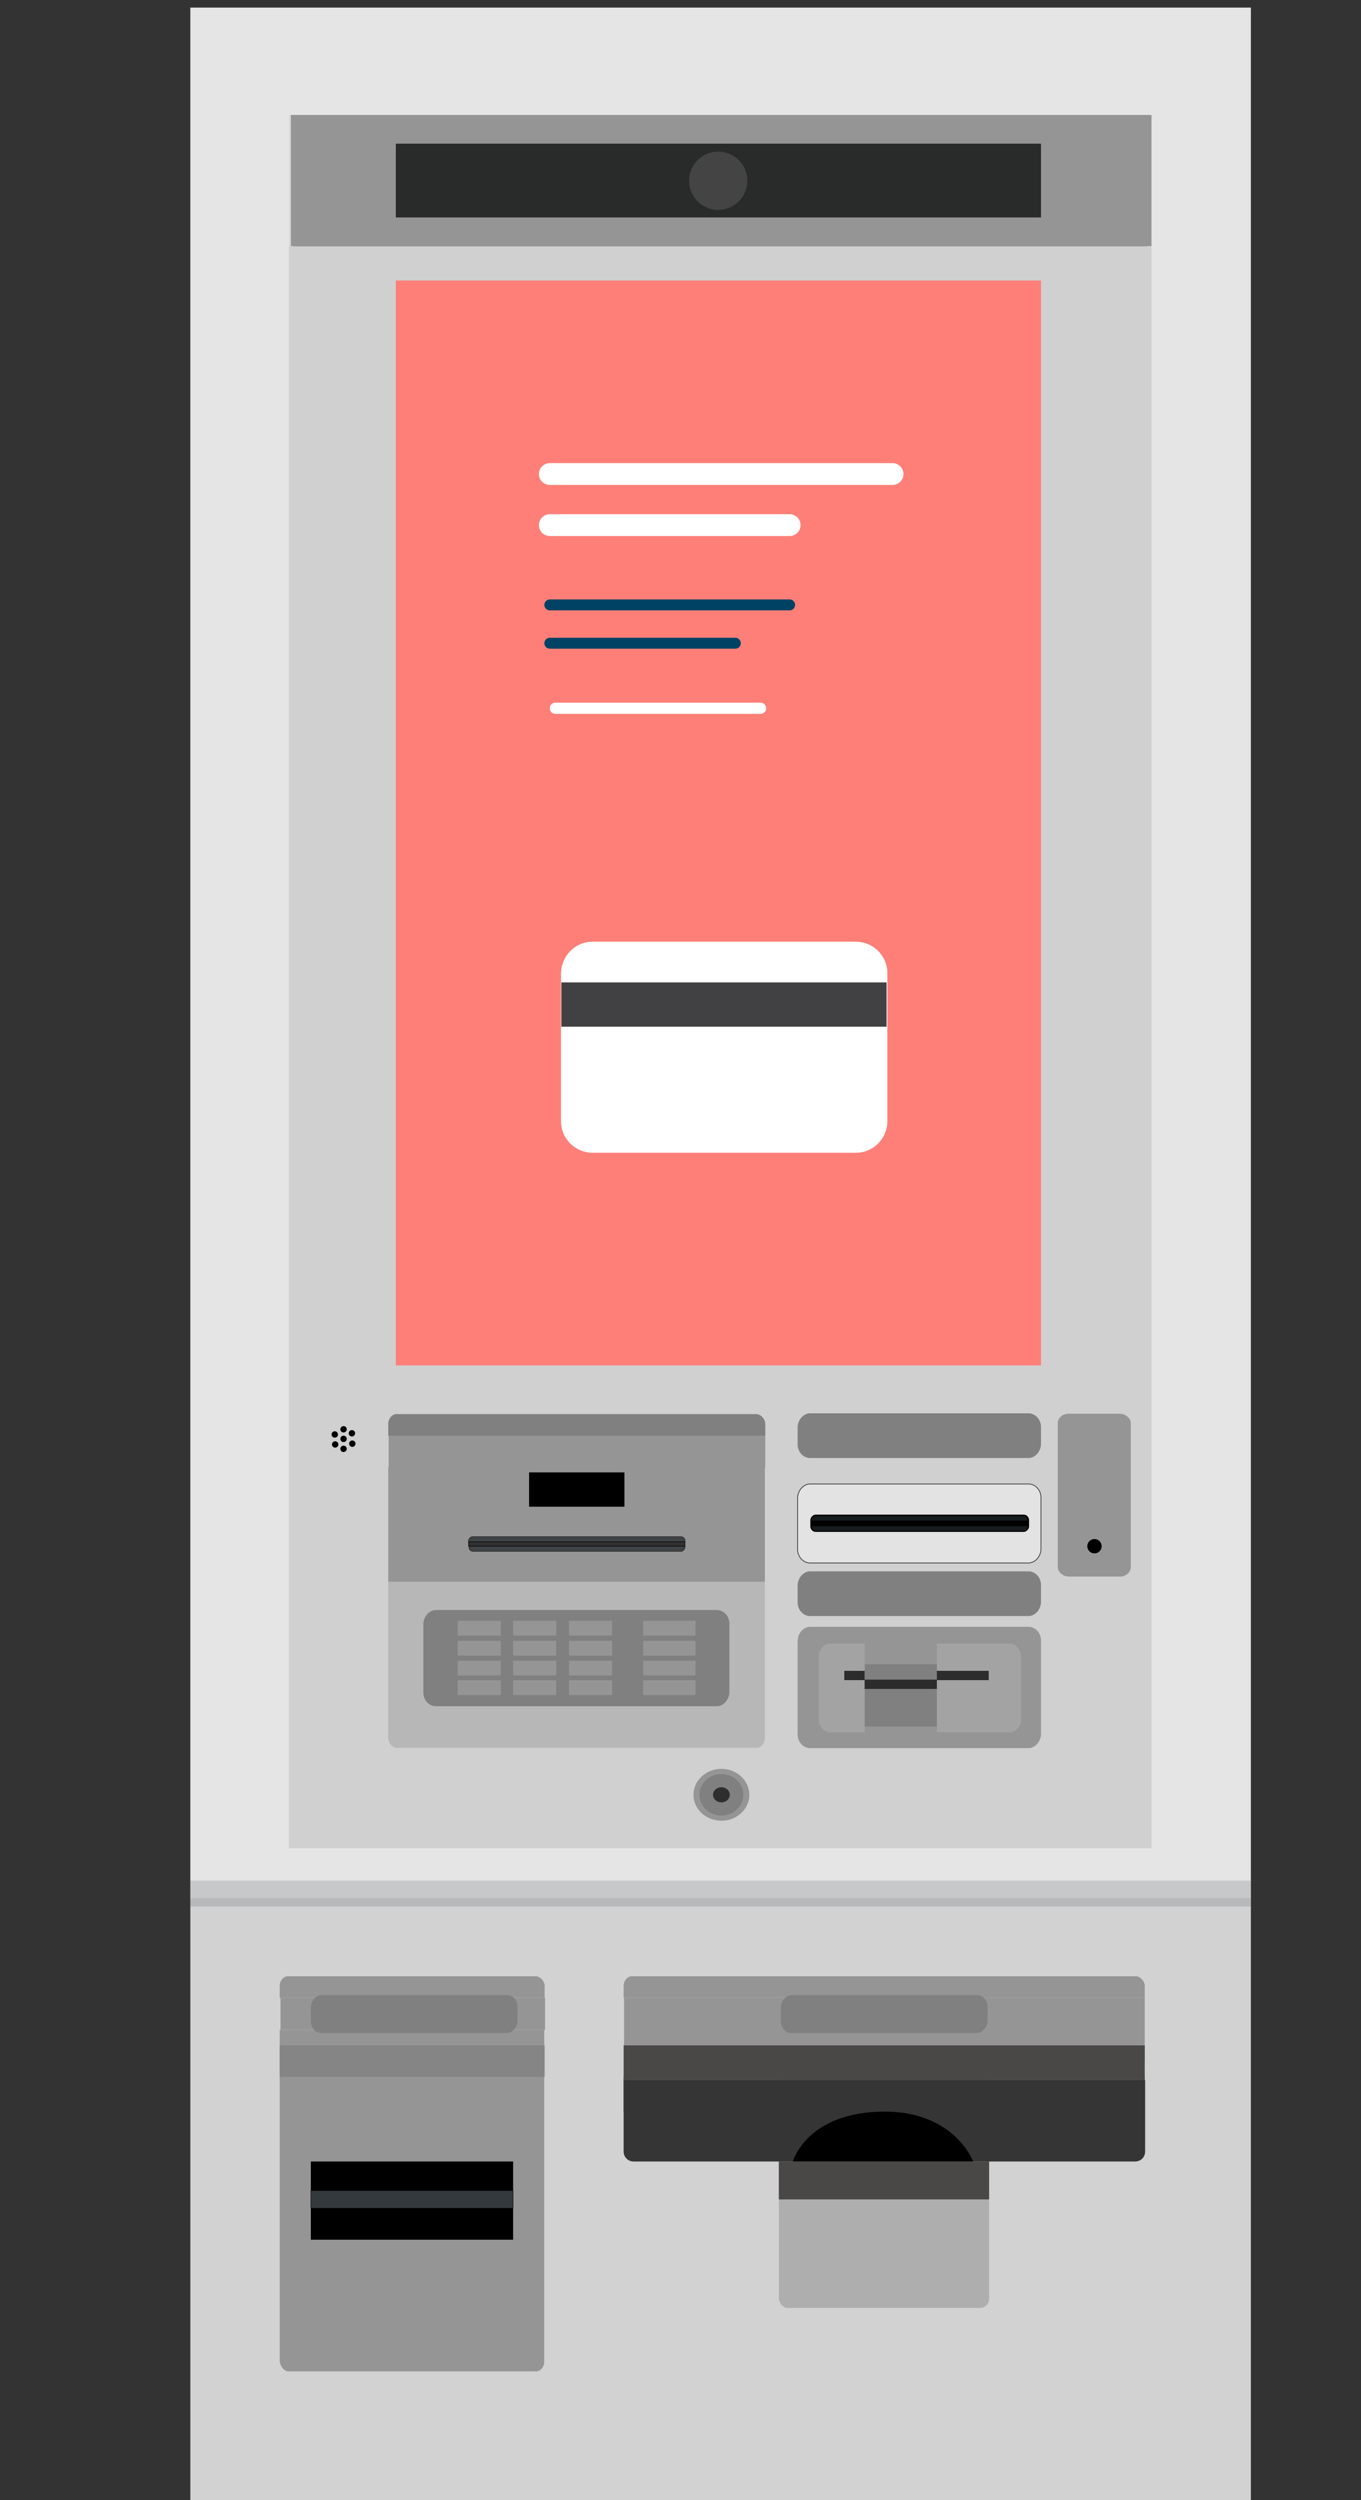 <svg id="evnClc4RLPp1" xmlns="http://www.w3.org/2000/svg" xmlns:xlink="http://www.w3.org/1999/xlink" viewBox="140 0 341.1 626.6" shape-rendering="geometricPrecision" text-rendering="geometricPrecision">
<rect x="140" y="0" width="341.1" height="626.6" fill="#333333" stroke="none"/>
<style><![CDATA[
#evnClc4RLPp116_to {animation: evnClc4RLPp116_to__to 2600ms linear infinite normal forwards}@keyframes evnClc4RLPp116_to__to { 0% {transform: translate(447.076px,797.847px)} 34.615% {transform: translate(321.5px,504.75px)} 38.077% {transform: translate(321.5px,510.75px)} 57.692% {transform: translate(321.5px,510.75px)} 96.923% {transform: translate(260.1px,797.639px)} 100% {transform: translate(260.1px,797.639px)}}
]]></style>
<defs><rect id="evnClc4RLPp2" width="641.1" height="626.6" rx="0" ry="0"/><path id="evnClc4RLPp3" d="M403.8,374.7l-33.9,17.6c-1.2.7-2.7.2-3.4-1l-13.2-25.4c-.7-1.2-.2-2.7,1-3.4l33.9-17.6c1.2-.7,2.7-.2,3.4,1l13.2,25.4c.7,1.2.2,2.7-1,3.4Z"/></defs><g><g><rect width="216.2" height="434.4" rx="0" ry="0" transform="translate(212.4 28.8)" fill="none" stroke="#dadada" stroke-width="2.337" stroke-miterlimit="10"/><rect width="215.8" height="32.9" rx="0" ry="0" transform="translate(212.9 28.8)" fill="#959595"/><rect width="161.7" height="18.5" rx="0" ry="0" transform="translate(239.2 36)" fill="#292b2b"/><circle r="7.3" transform="translate(320 45.3)" fill="#444"/><path d="M187.7,1.9v473.9h265.8v-473.9h-265.8Zm241,461.3h-216.3v-434.4h216.2v434.4Z" fill="#e5e5e5"/><rect width="216.2" height="401.5" rx="0" ry="0" transform="translate(212.4 61.7)" fill="#d0d0d1"/><rect width="161.7" height="271.9" rx="0" ry="0" transform="translate(239.2 70.3)" fill="#fe7f78"/><rect width="265.8" height="150.9" rx="0" ry="0" transform="translate(187.7 475.7)" fill="#d2d2d2"/><g><g><path d="M400.9,388.3c-.1,1.9-1.6,3.5-3.3,3.4h-54.4c-1.7.1-3.3-1.4-3.3-3.4v-13c.1-1.9,1.6-3.5,3.3-3.4h54.4c1.7-.1,3.3,1.4,3.3,3.4v13v0Z" fill="#e3e3e3" stroke="#4a4a4a" stroke-width="0.216" stroke-miterlimit="10"/></g><g><path d="M400.9,434.7c-.1,1.9-1.6,3.5-3.3,3.4h-54.4c-1.7.1-3.3-1.4-3.3-3.4v-23.6c.1-1.9,1.6-3.5,3.3-3.4h54.4c1.7-.1,3.3,1.4,3.3,3.4v23.6v0Z" fill="#959595"/></g><g><path d="M407.7,395.1c-1.5-.1-2.7-1.3-2.6-2.5v-35.8c-.1-1.3,1.1-2.5,2.6-2.5h13.1c1.5.1,2.7,1.3,2.6,2.5v35.8c.1,1.3-1.1,2.5-2.6,2.5h-13.1v0Z" fill="#959595"/></g><g><path d="M400.9,401.6c-.1,1.9-1.6,3.5-3.3,3.4h-54.4c-1.7.1-3.3-1.4-3.3-3.4v-4.4c.1-1.9,1.6-3.5,3.3-3.4h54.4c1.7-.1,3.3,1.4,3.3,3.4v4.4v0Z" fill="#808080"/></g><g><path d="M400.9,362c-.1,1.9-1.6,3.5-3.3,3.4h-54.4c-1.7.1-3.3-1.4-3.3-3.4v-4.4c.1-1.9,1.6-3.5,3.3-3.4h54.4c1.7-.1,3.3,1.4,3.3,3.4v4.4v0Z" fill="#808080"/></g><path d="M397.6,382.5c0,.6-.6,1.1-1,1.1h-52.2c-.6,0-1-.6-1-1.1v-1.5c0-.6.6-1.1,1-1.1h52.2c.6,0,1,.6,1,1.1v1.5v0Z" fill="#2a353f" stroke="#000" stroke-width="0.625" stroke-linecap="round" stroke-linejoin="round"/><rect width="54.3" height="1.1" rx="0" ry="0" transform="translate(343.3 381.2)" fill="none" stroke="#000" stroke-width="0.125" stroke-linecap="round" stroke-linejoin="round"/><path d="M397.6,382.4v.2c0,.6-.6,1.1-1,1.1h-52.2c-.6,0-1-.6-1-1.1v-.2h54.2Z" fill="#161b1e" stroke="#000" stroke-width="0.125" stroke-linecap="round" stroke-linejoin="round"/><path d="M397.6,381v.2h-54.3v-.2c0-.6.6-1.1,1-1.1h52.2c.6,0,1.1.4,1.1,1.1Z" fill="#161b1e" stroke="#000" stroke-width="0.125" stroke-linecap="round" stroke-linejoin="round"/><rect width="54.3" height="1.1" rx="0" ry="0" transform="translate(343.3 381.2)" fill="none" stroke="#000" stroke-width="0.125" stroke-linecap="round" stroke-linejoin="round"/><rect width="54.3" height="1.1" rx="0" ry="0" transform="translate(343.3 381.2)" stroke="#000" stroke-width="0.125" stroke-linecap="round" stroke-linejoin="round"/><circle r="0.8" transform="translate(226.1 358.2)"/><circle r="0.8" transform="translate(226.1 360.6)"/><circle r="0.8" transform="translate(226.1 363.1)"/><circle r="0.8" transform="translate(228.2 359.2)"/><circle r="0.8" transform="translate(224 362)"/><circle r="0.8" transform="translate(228.3 361.8)"/><circle r="0.8" transform="translate(223.9 359.5)"/><g><g><path d="M237.3,359.8v-2.9c0-1.5,1.1-2.7,2.4-2.5h89.7c1.2-.1,2.4,1.2,2.4,2.5v2.9h-94.5Z" fill="#808080"/><rect width="94.4" height="8" rx="0" ry="0" transform="translate(237.4 359.8)" fill="#959595"/><path d="M237.3,435.5v-67.8h94.4v67.8c0,1.5-1.1,2.7-2.4,2.5h-89.6c-1.2.2-2.3-1-2.4-2.5Z" fill="#959595"/></g><g><path d="M210.1,500.7v-2.9c0-1.5,1.1-2.7,2.4-2.5h61.6c1.2-.1,2.4,1.2,2.4,2.5v2.9h-66.4Z" fill="#959595"/><rect width="66.3" height="8" rx="0" ry="0" transform="translate(210.3 500.7)" fill="#959595"/><path d="M210.1,591.8v-83.1h66.3v83.1c0,1.5-1.1,2.7-2.4,2.5h-61.5c-1.2.1-2.2-1.1-2.4-2.5Z" fill="#959595"/></g><path d="M237.3,435.5v-39.1h94.4v39.1c0,1.5-1.1,2.7-2.4,2.5h-89.6c-1.2.2-2.3-1-2.4-2.5Z" opacity="0.32" fill="#fff"/></g><rect width="23.9" height="8.6" rx="0" ry="0" transform="translate(272.6 369)"/><g><path d="M322.8,424.2c-.1,1.9-1.6,3.5-3.3,3.4h-70.1c-1.7.1-3.3-1.4-3.3-3.4v-17.3c.1-1.9,1.6-3.5,3.3-3.4h70.1c1.7-.1,3.3,1.4,3.3,3.4v17.3v0Z" fill="#808080"/></g><g><rect width="10.8" height="3.7" rx="0" ry="0" transform="translate(254.7 406.2)" fill="#959595"/><rect width="10.8" height="3.7" rx="0" ry="0" transform="translate(254.7 411.2)" fill="#959595"/><rect width="10.8" height="3.7" rx="0" ry="0" transform="translate(254.7 416.2)" fill="#959595"/><rect width="10.8" height="3.7" rx="0" ry="0" transform="translate(254.7 421.1)" fill="#959595"/><rect width="10.8" height="3.7" rx="0" ry="0" transform="translate(268.6 406.2)" fill="#959595"/><rect width="10.8" height="3.7" rx="0" ry="0" transform="translate(268.6 411.2)" fill="#959595"/><rect width="10.8" height="3.7" rx="0" ry="0" transform="translate(268.6 416.2)" fill="#959595"/><rect width="10.8" height="3.7" rx="0" ry="0" transform="translate(268.6 421.1)" fill="#959595"/><rect width="10.8" height="3.7" rx="0" ry="0" transform="translate(282.6 406.2)" fill="#959595"/><rect width="10.8" height="3.7" rx="0" ry="0" transform="translate(282.6 411.2)" fill="#959595"/><rect width="10.8" height="3.7" rx="0" ry="0" transform="translate(282.6 416.2)" fill="#959595"/><rect width="10.8" height="3.7" rx="0" ry="0" transform="translate(282.6 421.1)" fill="#959595"/><rect width="13.1" height="3.7" rx="0" ry="0" transform="translate(301.2 406.2)" fill="#959595"/><rect width="13.1" height="3.7" rx="0" ry="0" transform="translate(301.2 411.2)" fill="#959595"/><rect width="13.1" height="3.7" rx="0" ry="0" transform="translate(301.2 416.2)" fill="#959595"/><rect width="13.1" height="3.7" rx="0" ry="0" transform="translate(301.2 421.1)" fill="#959595"/></g><g><path d="M311.7,387.5v.2c0,.6-.6,1.1-1,1.1h-52.2c-.6,0-1-.6-1-1.1v-.2h54.2Z" opacity="0.67" fill="#161b1e" stroke="#000" stroke-width="0.125" stroke-linecap="round" stroke-linejoin="round"/><path d="M311.7,386.2v.2h-54.3v-.2c0-.6.6-1.1,1-1.1h52.2c.5,0,1.1.3,1.1,1.1Z" opacity="0.67" fill="#161b1e" stroke="#000" stroke-width="0.125" stroke-linecap="round" stroke-linejoin="round"/><rect width="54.3" height="1.1" rx="0" ry="0" transform="translate(257.4 386.4)" opacity="0.67" stroke="#000" stroke-width="0.125" stroke-linecap="round" stroke-linejoin="round"/></g></g><rect width="265.8" height="6.5" rx="0" ry="0" transform="translate(187.7 471.3)" opacity="0.21" fill="#555b5f"/><ellipse rx="7" ry="6.5" transform="translate(320.8 449.8)" fill="#959595"/><ellipse rx="5.5" ry="5.2" transform="translate(320.8 449.8)" fill="#808080"/><ellipse rx="2.1" ry="1.9" transform="translate(320.8 449.8)" fill="#2e2e2e"/><circle r="1.8" transform="translate(414.3 387.5)"/><rect width="50.7" height="19.6" rx="0" ry="0" transform="translate(217.9 541.7)"/><rect width="50.7" height="4.4" rx="0" ry="0" transform="translate(217.9 549)" fill="#34393d" stroke="#000" stroke-width="0.091" stroke-linecap="round" stroke-linejoin="round"/><rect width="66.4" height="7.9" rx="0" ry="0" transform="translate(210.1 512.6)" fill="#858585"/><g><path d="M269.7,506.6c-.1,1.6-1.4,2.9-2.8,2.9h-46.2c-1.5.1-2.8-1.2-2.8-2.9v-3.7c.1-1.6,1.4-2.9,2.8-2.9h46.2c1.5-.1,2.8,1.2,2.8,2.9v3.7v0Z" fill="#808080"/></g><path d="M210.1,497.8v0c0-1.5,1.1-2.7,2.4-2.5h61.6c1.2-.1,2.4,1.2,2.4,2.5v0h-66.4Z" transform="translate(0 0)" fill="#959595"/><g><path d="M335.2,576.1v-75.4h52.7v75.4c0,1.3-1.1,2.4-2.4,2.3h-47.9c-1.2.1-2.2-1-2.4-2.3Z" fill="#aeaeae"/><g><path d="M296.3,500.7v-2.9c0-1.5,1.1-2.7,2.4-2.5h125.8c1.2-.1,2.4,1.2,2.4,2.5v2.9h-130.6Z" fill="#959595"/><rect width="130.5" height="15.9" rx="0" ry="0" transform="translate(296.4 500.7)" fill="#959595"/></g><path d="M296.3,521.3v-.7c0-.4,1.1-.7,2.4-.6h125.8c1.2,0,2.4.3,2.4.6v.7h-130.6Z" fill="#5c5c5c"/><rect width="130.6" height="8.7" rx="0" ry="0" transform="translate(296.3 512.6)" fill="#4a4847"/><rect width="130.6" height="7.9" rx="0" ry="0" transform="translate(296.3 521.3)" fill="#4c4c4c"/><path d="M426.9,521.3h-130.6v17.9c0,1.4,1.1,2.5,2.5,2.5h125.7c1.4,0,2.5-1.1,2.5-2.5v-17.9Z" fill="#353535"/><g><path d="M387.5,506.6c-.1,1.6-1.4,2.9-2.8,2.9h-46.2c-1.5.1-2.8-1.2-2.8-2.9v-3.7c.1-1.6,1.4-2.9,2.8-2.9h46.2c1.5-.1,2.8,1.2,2.8,2.9v3.7v0Z" fill="#808080"/></g><path d="M296.3,497.8v0c0-1.5,1.1-2.7,2.4-2.5h125.8c1.2-.1,2.4,1.2,2.4,2.5v0h-130.6Z" transform="translate(0 0)" fill="#959595"/></g><rect width="52.7" height="9.5" rx="0" ry="0" transform="translate(335.2 541.7)" fill="#4a4847"/><path d="M338.7,541.7c0,0,3.5-12.5,23-12.5c17.6,0,22.2,12.5,22.2,12.5h-45.2Z"/><rect width="22.3" height="15.6" rx="0" ry="0" transform="translate(356.7 417.1)" fill="#808080"/><path d="M356.7,434.1h-8.5c-1.6.1-3-1.3-3-3.1v-16c.1-1.8,1.5-3.2,3-3.1h8.5" fill="#a4a3a3"/><path d="M374.8,434.1h18.1c1.6.1,3-1.3,3-3.1v-16c-.1-1.8-1.5-3.2-3-3.1h-18.1" fill="#a4a3a3"/><line x1="351.6" y1="419.9" x2="356.7" y2="419.9" fill="none" stroke="#2c2c2c" stroke-width="2.337" stroke-miterlimit="10"/><line x1="374.8" y1="419.9" x2="387.8" y2="419.9" fill="none" stroke="#2c2c2c" stroke-width="2.337" stroke-miterlimit="10"/><line x1="356.7" y1="422.1" x2="374.8" y2="422.1" fill="none" stroke="#2c2c2c" stroke-width="2.337" stroke-miterlimit="10"/></g><g><line x1="277.8" y1="118.8" x2="363.7" y2="118.8" fill="none" stroke="#fff" stroke-width="5.472" stroke-linecap="round" stroke-linejoin="round" stroke-miterlimit="10"/><line x1="277.8" y1="131.6" x2="337.9" y2="131.6" fill="none" stroke="#fff" stroke-width="5.472" stroke-linecap="round" stroke-linejoin="round" stroke-miterlimit="10"/><line x1="277.8" y1="151.6" x2="337.9" y2="151.6" fill="none" stroke="#004263" stroke-width="2.736" stroke-linecap="round" stroke-linejoin="round" stroke-miterlimit="10"/><line x1="277.8" y1="161.2" x2="324.3" y2="161.2" fill="none" stroke="#004263" stroke-width="2.736" stroke-linecap="round" stroke-linejoin="round" stroke-miterlimit="10"/></g></g><g><g><g><g><g><g><path d="M288.5,236h66c4.2,0,7.9,3.4,7.9,7.9v37.1c0,4.2-3.4,7.9-7.9,7.9h-66c-4.2,0-7.9-3.4-7.9-7.9v-37.1c.1-4.4,3.6-7.9,7.9-7.9Z" fill="#fff"/><rect width="81.5" height="11.1" rx="0" ry="0" transform="translate(280.7 246.2)" fill="#414042"/></g></g></g></g></g></g><g id="evnClc4RLPp116_to" transform="translate(447.076,797.847)"><g transform="translate(-414.324,-504.312)"><g><g><g clip-path="url(#evnClc4RLPp290)"><g><path d="M361.9,420.6c.1,0,.1,0,0,0v0l35.3,7.9-3.3,7.9-33-.2v0c0,0,0,0-.1,0-4.6,0-8.1-3.5-7.9-7.9.3-4.4,3.8-9,9-7.7Z" fill="#b1b1b1"/><path d="M364.5,432.4v0v0l31.2-1.8l2,14.3-31.2,1.7v0c0,0,0,0-.1,0-4.4.3-8.4-2.7-8.9-6.7s2.7-7.3,7-7.5Z" fill="#b1b1b1"/><path d="M366.9,444.5v0v0l28.4,1.2-.1,12.9-28.3-1.2v0c0,0,0,0-.1,0-4-.2-7.2-3.2-7.2-6.8s3.2-6.3,7.3-6.1Z" fill="#b1b1b1"/><path d="M396.1,410.3c1.7-.1,3.4.5,4.6,1.6l13.9,11.7c2,1.8,3.1,4.3,3.1,6.9l.5,51.4c0,3-2.7,5.3-6.2,5.1l-12.3-.6c-3.4-.2-6.2-2.7-6.2-5.7l2.5-43-10.8-9.1-23.2-.3c-9.9.2-15.5-4.3-13.9-10c.9-3.4,2.9-5.9,10.5-5.8l37.5-2.2Z" fill="#b1b1b1"/><g><path d="M394.4,340.8l34.4,66.1c1,2,.3,4.5-1.7,5.5l-40.5,21c-2,1-4.5.3-5.5-1.7l-34.4-66.1c-1-2-.3-4.5,1.7-5.5l40.5-21c2-1.1,4.5-.3,5.5,1.7Z" fill="#c96561"/><path d="M394.4,340.8l34.4,66.1c1,2,.3,4.5-1.7,5.5l-40.5,21c-2,1-4.5.3-5.5-1.7l-34.4-66.1c-1-2-.3-4.5,1.7-5.5l40.5-21c2-1.1,4.5-.3,5.5,1.7Z" fill="#2eb7aa"/><path d="M394.1,340l34.8,66.8c.9,1.6.2,3.5-1.3,4.4l-41.2,21.4c-1.6.9-3.5.2-4.4-1.3l-34.8-66.8c-.9-1.6-.2-3.5,1.3-4.4l41.2-21.4c1.6-.8,3.5-.3,4.4,1.3Z" fill="#fc7e79"/><path d="M394.1,340l34.8,66.8c.9,1.6.2,3.5-1.3,4.4l-41.2,21.4c-1.6.9-3.5.2-4.4-1.3l-34.8-66.8c-.9-1.6-.2-3.5,1.3-4.4l41.2-21.4c1.6-.8,3.5-.3,4.4,1.3Z" fill="#fe7f78"/><g><path d="M403.8,374.7l-33.9,17.6c-1.2.7-2.7.2-3.4-1l-13.2-25.4c-.7-1.2-.2-2.7,1-3.4l33.9-17.6c1.2-.7,2.7-.2,3.4,1l13.2,25.4c.7,1.2.2,2.7-1,3.4Z" fill="#c96561"/><polygon points="365.2,388.8 361,380.9 377.7,368.5 384.3,364.8 387.9,366.8 388.4,370.1 368.4,383.1" fill="#d7effd"/><g><g><g><g><g><g><g><g><g clip-path="url(#evnClc4RLPp263)"><g><g><g><path d="M380.5,367.9c0,.1,0,.2-.1.2c0-.1,0-.1.1-.2Z" fill="#d1e0e7"/><path d="M381.7,366.8c0,0,.1,0,0,0-.1.1-.2.2-.4.3-.1.1-.1.1-.2.2c0,0,0,0,0-.1.2-.1.4-.3.6-.4Z" fill="#d1e0e7"/><path d="M381.8,366.7c.2-.1.3-.2.5-.3-.2.2-.4.2-.5.3Z" fill="#d1e0e7"/><path d="M382.9,366.2c0,.1,0,.1,0,0-.2.1-.3.2-.4.2s-.2.1-.3.1c.1-.1.3-.2.4-.3s.2,0,.3,0Z" fill="#d1e0e7"/><path d="M393.6,368.4c.1.1.1.1,0,0-.1,0-.2.1-.4.1-.1,0-.1,0,0,.1.1.2.2.3.4.3c0,.9,0,1.8,0,2.7-.4-.1-.7-.2-1-.3-.4-.1-.7-.2-1-.3-.2,0-.2-.1-.2-.3.1-.8.1-1.5.2-2.3v-.1h.1c.2,0,.4.1.6.1c0,0,0,0,.1,0c0,.1.1.2.2.1s.2-.1.1-.3c0-.1,0-.1,0-.2.1-.1.2-.2,0-.4.1,0,.1.1.2.1h.1c0-.1,0-.1,0-.1-.1,0-.1-.1,0-.1c0,0,.1-.1,0-.1-.2-.1-.1-.2-.1-.3c0,0,.1,0,.1-.1v0c.3,0,.3,0,.4.2c0,.1.1.3.2.4c0,.1.1.2-.1.3c0,0-.1,0-.1.1l.1.1c0,.2.1.2.1.3Z" fill="#0e3e5a"/><path d="M388.2,375.7c-.1,0-.1,0-.2-.1.1.3.1.3.2.1.1.1.1.1,0,0c.1.1,0,.1,0,0Zm.1-.2c-.1,0-.1,0,0,0l-.1-.3c-.1-.1-.1-.2-.2-.1c0,.1,0,.1,0,.2v0c0,0-.1,0-.1.1v0c.2,0,.3.1.4.1c0,.1.1,0,0,0c.1,0,.1,0,0,0Zm.6,0c-.1.1-.2.1-.2.1-.1-.1-.2,0-.3.1c0,0,.1,0,.2,0s.2,0,.3-.2c-.1.1,0,0,0,0c0,.1,0,.1,0,0v0Zm0,.5v0c-.2-.1-.3-.2-.2-.3-.2.1-.2.3,0,.4.2,0,.2,0,.2-.1v0v0c.1.1.2-.1,0,0Zm.1-.5v0c.1.1.1.1,0,0c.1,0,0,0,0,0Zm.3.9v0c0,.1,0,.2.1.2c0,0-.1-.1-.1-.2Zm0-1.8v0c-.1,0-.1.1-.1.2.1,0,.1-.1.1-.2v0Zm.2,2.2v0v0v0Zm.2-1.6v0v0Zm1,.4c-.1,0-.2.2-.3.3c0,.1-.1.2-.1.3s0,.1,0,.2c.1,0,.2-.1.3-.1-.1-.1,0-.2.1-.3s.2-.2.2-.3c-.1,0-.2,0-.2-.1Zm.7-.1c-.1,0-.2.1-.3.2v.1v0c0,0,0,0,.1,0v0c.1,0,.1-.1.2-.1c0,0,.1,0,0-.2.1,0,.1,0,0,0Zm.1.4c0,0,0,.1,0,0c0,.1.1.1,0,0v0Zm.2-.9v0c.2-.2.3-.2.4-.3-.1,0-.1-.1-.2-.1s-.2.1-.2.2-.1.1,0,.2h-.2c-.1.1-.1.2,0,.3l.1.1c0,.1,0,.1.1.1c0,0,0,0,0-.1l-.1-.1c-.1,0-.1-.1-.1-.1c0-.1.1-.2.2-.2Zm.4.2v0c0,0-.1,0,0,0-.1,0-.2,0-.2,0h.2c-.1,0-.1.1,0,0v0Zm.5-.2v0c0,.1.1.1,0,0Zm1.1.3c-.7.2-1.2.4-1.9.5v0c-.1.1-.1.1-.2.1l-.1.1c0,0,.1,0,.1.1v0h.1v0c0-.2.1-.3.3-.3.7-.2,1.2-.3,1.9-.5c0,0-.1,0-.2,0Z" fill="#379596"/><path d="M389.3,373.5c-.3-.2-.7-.3-.8-.7-.1-.1-.1-.1-.1-.2c0-.3-.2-.5-.3-.7-.1-.1-.1-.1-.1-.2s-.1-.1-.1-.1c-.1,0-.1.1-.1.1c0,.1,0,.2-.1.2c0,.1.1.2-.1.2-.1,0-.1,0-.2,0v0c0,0,0-.1.1-.1l-.1-.1c-.2,0-.3,0-.2.2c0,.1.1.1,0,.1-.2.1-.3.2-.3.4c0,.1,0,.2-.1.2-.2.1-.3.2-.3.4.1,0,.1.1.1.1-.1.1,0,.2.1.3s.1.2.1.3.1.1.2.1c.2-.1.2-.4.2-.5c0,0,0-.1.1-.2l.3.2h.2c.4.2.8.3,1.1.4h.1v0v0v0v0v0v0v0h.1c0,0,0,0,0,.1h.1c0-.1,0-.2.1-.3.2-.1.1-.1,0-.2Zm-1.9-1.1v0c0-.1,0-.1,0,0v0Z" fill="#dbe5ea"/><path d="M391.8,375.1v0c-.1,0-.1.1,0,0c.1.1.1.1,0,0v0v0v0c.1.1.1.1.2.1v0v0c0,.1.1.1,0,.2s-.2.1-.3.1h-.1c-.1,0-.1,0-.1-.1l-.1-.1c-.1-.1-.1-.2,0-.3l.1-.1c0,0,.1,0,.1-.1s.1-.1.2-.2h.1c.2,0,.4,0,.6.1-.1,0-.1.1-.2.1c0,.2-.2.3-.5.3Z" fill="#318586"/><path d="M390,372.4c-.1.1-.2-.1-.3,0c0,0,0,0,0-.1s0-.3-.1-.4c0,0-.1-.1,0-.1h.1c.1,0,.2,0,.2.2v0c.1.1,0,.3.1.4v0Z" fill="#e1e9ee"/><path d="M389.5,371.7v0c-.1,0-.2.1-.2.1c0-.1,0-.2.1-.3h.1c0,0,0-.2.1-.1.1,0,.1.1.1.2.1,0,0,0-.2.1.1-.1.1,0,0,0Z" fill="#e1e9ee"/><path d="M394.1,367.6c0-.1-.1-.1-.2,0s-.2,0-.1-.1c0-.1,0-.1,0-.2c0,0,.1-.1.1,0c.1.1.2.1.2.3v0v0v0Z" fill="#0c3047"/><path d="M387.7,372.1c0,.1.1.2-.1.2-.1,0-.1,0-.2,0c0-.1,0-.1.1-.2v0h.2Z" fill="#e1e9ee"/><path d="M389.9,374c-.1,0-.3,0-.4-.1.1-.1.3-.1.4.1v0Z" fill="#e0f3fb"/><path d="M390,372.4c0-.1,0-.1,0,0c.1-.1.1-.1,0,0c.1-.1.1-.1,0,0v0Z" fill="#e1e9ee"/><path d="M389.1,377.7c0,.1-.2.3-.3.3-.6.2-1.1.4-1.8.6-.1,0-.2,0-.2-.1-.1-.1-.1-.3-.1-.4.1-.1.2-.2.1-.4c0-.2,0-.4.1-.5c0-.1.1-.1.1-.1.1,0,.1.1,0,.1c0,.1,0,.2-.1.2v.1h.1c.1-.1.1-.3.2-.4c0-.1-.1-.1-.2-.2s-.2-.2-.2-.3c.1-.1.1-.2.2-.3.1,0,0,.2.1.1.1,0,0-.1,0-.2s.1-.2.2-.2.1,0,.2.1c.1,0,.2.1.2-.1c0-.1.1-.1.2,0c0,0,.1,0,.2.1c0,.1.1.1.1.1v0c-.1.1-.1.1.1.2v.1c.1.2.1.2.2.1c0,0,0,0,.1,0c0,.1.2.1.1.2-.1,0-.1.1-.1.2c0,0,0,.1.1.1.2.1.1.2.2.4c0,.2.1.3.2.2Zm-.4.3c0,0,.1,0,0,0c.1-.4.1-.6-.1-.9-.1-.1-.3-.1-.4,0s-.1.2-.1.3.1.2,0,.4c0,.2,0,.3.2.3.1,0,.3,0,.4-.1v0Z" fill="#50bcbd"/><path d="M388,376.2c0,0-.1,0,0,0-.1.2-.2.2-.3.2s-.1-.1-.2-.1-.2,0-.2.2c0,.1.1.1,0,.2-.1,0-.1-.1-.1-.1-.1.1-.1.2-.2.3c0,0,0,0,0,.1v0c0,.1.2.1.2.2.1,0,.2.1.2.2c0,.2-.1.3-.2.4h-.1c0,0-.1-.1,0-.1c0-.1,0-.2.1-.2v-.1c-.1,0-.1,0-.1.1-.1.2-.1.3-.1.5c0,.1,0,.3-.1.4-.1-.1-.1-.2-.1-.3v0c-.1-.2-.1-.4-.3-.6c0-.1,0-.1,0-.2s0-.1,0-.2c.1-.2,0-.3.2-.5c0,0,.2-.1.1-.2c0-.1-.1-.2-.1-.3c0,0,0,0-.1,0h-.1v-.2c.1.1.3.1.4.2s.1.1.2,0s.1-.1.1-.2c0,0,0,0,0-.1c0,0,0,0-.1,0s-.1.1-.2,0c0,0,0,0,0-.1v0c0-.1,0-.2,0-.3c0,0,0-.1,0-.2h.1c.1.1.1.1.2,0c.1,0,.2,0,.2,0c.1,0,.2.1.3.1c0,.1-.1.3.1.4c0,0,0,0,0,.1s0,.1,0,.2c.2.2.2.2.2.2Z" fill="#44aeaf"/><path d="M389.5,376.8v0c0,.1,0,.1,0,0v0c0,.5-.2.8-.4.9h-.1v0c-.1,0-.1-.1-.2-.2v0v0-.1-.1c0,0,0,0,0-.1v0c0,0,0-.1-.1-.1c0,0,0,0-.1,0v-.1v0c0,0,0,0,0-.1c0,0,0,0,.1-.1v0v0l-.1-.1c.2-.1.3-.3.5-.4.1.1.1.1.2.2.1.2.1.2.2.3-.1-.1-.1-.1,0,0-.1,0,0,0,0,0v0Z" fill="#44aeaf"/><path d="M391.1,376.1c-.2.2-.4.4-.7.6-.1.1-.1.1-.2,0c0-.1-.1-.2-.1-.3v0h.1v0c0,0,0-.1,0-.2s.1-.2.1-.3c.1-.1.2-.3.3-.3.1.1.2.1.2.1.1,0,.1,0,.1.1.2.1.2.2.2.3Z" fill="#3fa4a5"/><path d="M393.9,375.3c-.1.2-.3.3-.4.5-.1.1-.4.2-.6.1-.3-.1-.7-.1-1,.1-.1,0-.1,0-.2.1h-.1v0v0h-.1v-.1v0v0c0-.1,0-.1.1-.1.1-.1.1-.1.2-.1v0c.7-.1,1.2-.3,1.9-.5.1,0,.2,0,.2,0Z" fill="#3fa4a5"/><path d="M386.5,376c.1.1.2,0,.2,0c0,.1.1.2.1.3s-.1.2-.1.2c-.2.1-.1.3-.2.5c0,.1,0,.1,0,.2-.1,0-.1-.1-.1-.1v0c0-.4,0-.8.1-1.1Z" fill="#50bcbd"/><path d="M391.2,375.9v0c-.2-.1-.1-.1,0,0v0c-.1,0-.1,0,0,0Z" fill="#318586"/><path d="M391.5,375.6c0,.1-.1.1,0,0-.2.2-.2.2-.3.2v0c0,0,0,0-.1,0v0-.1c.1-.1.2-.2.4-.1c0-.1,0-.1,0,0Z" fill="#318586"/><path d="M395.3,365.9c-.1-.2.1-.2.2-.2-.1.1-.1.1-.2.2Z" fill="#0c3047"/><path d="M392.7,367.5c-.1,0-.1-.1,0,0-.2-.1-.1-.2-.1-.2.1-.1.1,0,.1.2c0-.2,0-.1,0,0c0-.1,0,0,0,0Z" fill="#0f3a54"/><path d="M387.7,374.8c0,0,0,.1,0,0c0,.1-.1.1,0,0l-.2.1v0c0,0,0,0-.1,0h-.1c0-.1,0-.2.1-.2s.2,0,.3.1c-.1,0-.1,0,0,0v0Z" fill="#2d7b7c"/><path d="M388.2,375.4v0c-.1,0-.1.1-.2,0v0c0-.1,0-.1,0-.2.1-.1.1,0,.2.2v0v0Z" fill="#2d7b7c"/><path d="M394.2,375.1l-1.5-.3c-.1,0-.2.1-.2.1-.1.1-.3.2-.4.3v0c0,0,.1-.1.1,0s.1.1,0,.2-.2.1-.3.1-.2.1-.2,0c-.1,0-.1,0-.1-.1l-.1-.1c-.1-.1-.1-.2,0-.3l.1-.1c0,0,.1,0,.1-.1s.1-.1.2-.2h-.1c-.6-.1-1.1-.3-1.7-.4-.1,0-.3,0-.4-.1h-.1c-.1,0-.1,0-.2,0l-.3-.1c.1.2.1.3.2.4c0,.1.1.1,0,.2v0c-.1,0-.2,0-.3.1c0,0,.1-.1.1-.2.1-.1.1-.2,0-.2-.1-.1-.2-.3-.2-.4l-.7-.2v0h-.2v0v0v0v0v0h-.1v0c0,0,0,0-.1,0v0c-.1,0-.1-.1-.2,0l-.1-.1c0-.1.1,0,.2,0c0,0,.1,0,.1.1v-.1l-.3-.2c0,.1,0,.1-.1.2c0,.2-.1.4-.2.5.1.1,0,.1,0,.2-.1.3-.2.7-.3.9v0c0,.1-.1.2-.1.3v0c0,0,0,.1,0,.2v.1c0,.1,0,.1-.1.1s-.1-.1-.1-.1c0,.1,0,.1,0,.2.2,0,.3.1.4.2s.1.1.2,0c0,0,0-.1.1-.2c0,0,0,0-.1,0s-.1.1-.2,0c0,0,0,0,0-.1v0c0-.1.1-.2.1-.2s0-.1,0-.2h.1c0,0,.1.1.2,0c.1,0,.2,0,.2,0c.1,0,.2.1.3.1l.1-.1v0l.1-.1v0c0-.1,0-.1,0-.2.1-.1.1,0,.2.1v.2v0l.1.1c0,0,0,.1.1.1l-.1.1v0l-.1.1c0,.1.1.1.2.1v0v0v0c.1-.1.2-.2.3-.1c0,0,.1,0,.2-.1c0,0,.1-.1.1,0s0,.1-.1.1c0,.1-.1.1-.1.1v0c-.1.1,0,.2.1.3h.1c.2-.1.1.1.1.1h-.2v.1c.3,0,.6-.1.9-.1l-.5.3c.1.1.1.1.1.2l.1.1v0c0,0,0,0,0,.1v0v0v0c0,.1,0,.1.1.1.2-.1.3-.3.4-.5.1-.1.1-.2.2-.1v0c0,0,0,0,.1,0v0c0,0,0-.1,0-.2s.1-.2.1-.3c.1-.1.2-.3.3-.3.1.1.2.1.2.1v0c0,0,.1.1.2.1v0-.1c.1-.1.2-.2.3-.2s.1,0,.1.1-.1.1-.1.1c-.1.1-.1.2-.2.1c0,0,.1,0,.1.1v0v0c.1.1.1.2.1.3.1-.1.1-.1.2-.2v0h-.1v-.1v0v0c0-.1,0-.1.1-.1h-.1c0,0,0,0,0,.1-.1-.1,0-.2,0-.2.1-.1.2-.2.3-.2c0,0,.1,0,.1.1v.1c.7-.1,1.2-.3,1.9-.5.1,0,.2,0,.2,0s.1,0,.2,0l.4-.1-.5-.2Zm-7-.1v0c-.1,0-.1,0,0,0-.1-.1-.2-.1-.1-.2v0v0v0c0,0,0,0,0-.1c0,0,0,0,.1,0c0,0-.1,0-.1.1v0c0,0,.1,0,.1.2.1-.1.1,0,0,0v0Zm.5-.2c0,0,0,.1,0,0c0,.1-.1.1,0,0l-.2.1v0h-.1c0,0,0,0-.1,0v0v0c0-.1,0-.2.1-.2s.2,0,.3.1c-.1,0-.1,0,0,0v0c0-.1,0-.1,0,0c.1-.1.1,0,0,0Zm2,.4v0v0v0v0Zm-.4-.6v0c0,.1,0,.2-.1.2c0-.1,0-.2.1-.2v0Zm-.1.4c-.1.1-.2,0-.2,0h.2Zm-.2.2c0,.1,0,.1,0,0-.1.1-.2.1-.2,0v0-.1v0l.2.1v0v0c0-.1,0-.1,0,0v0Zm-.2-.1v0c0,.1,0,.1,0,0v0v0Zm-.4.2v0c.1,0,.1,0,0,0v0v0c.1,0,.1,0,0,0v0v0Zm.6.2v0c0,0,.1,0,0,0v0Zm3.6-.4c0,.1-.1.1,0,0-.1.1-.1.1,0,0v0v0v0c-.3.1-.3,0-.2,0h.2c-.1-.1-.1-.1,0,0c.1-.2.1-.2,0,0c.1,0,0,0,0,0Z" fill="#2d7b7c"/><path d="M388.9,375.3v0v0c0-.1,0-.1,0,0c.1-.1.1-.1,0,0c.1,0,.1,0,0,0Z" fill="#318586"/><path d="M389.3,374.6v0c0,.1,0,.2-.1.2c0-.1,0-.2.1-.2v0Z" fill="#318586"/><path d="M389,376.1c0,0-.1,0,0,0-.3,0-.4.1-.5.1s-.2,0-.2.1c0,0,0,.1.1.1-.1,0-.1,0-.1.1-.1,0-.1,0-.1-.1c0,0,0,0,0-.1l-.1-.1c-.1-.1-.2-.2-.2-.4v-.1c-.2-.1-.1-.3-.1-.4v0l.1-.1c.1,0,.1,0,.2,0v0l.1.1c0,0,0,.1.1.1l-.1.1h-.1v.1c0,.1.1.1.2.1v0v0v0c.1-.1.2-.2.3-.1c0,0,.1,0,.2-.1c0,0,.1-.1.1,0s0,.1-.1.1-.1.1-.1.1c-.1.1,0,.2.1.3l.2.1c.1-.2,0,0,0,0Z" fill="#3fa4a5"/><path d="M389.8,376.1l-.5.3h-.1c-.2.1-.4.2-.5.3v0v0c0,0,0,0-.1,0c0,0,0,0-.1,0v0c-.1.1-.1,0-.1-.1v-.1l-.1-.2v0c0-.1,0-.1.1-.2c0,0,0,0,.1,0c.2,0,.4-.1.5-.1.2.2.5.1.8.1Z" fill="#e0f3fb"/><path d="M389.3,373.9v0v0l-.4-.1-.7-.2h-.2c-.1,0-.1,0-.2-.1v0h-.1v-.1h.2c.4.1.8.3,1.1.4v0v0v0c.2,0,.2,0,.3.1-.1-.1-.1-.1,0,0v0v0v0Z" fill="#e0f3fb"/><path d="M386.8,375.4v0c0,0,0,.1,0,.2v.1c0,0,0,0-.1.1-.1,0-.1-.1-.1-.1s0,0,0-.1c0,0,0,0,0-.1c0,0,0,0,0-.1s0-.1.1-.2c0-.1.1-.1.2-.1c0,.1-.1.2-.1.3Z" fill="#318586"/><path d="M387.6,374.9v0v0h-.2v0v0c.1-.1.1-.1.2,0Z" fill="#318586"/><path d="M392.6,375.1c0,0-.1.1,0,0-.1.1-.1.1,0,0v0v0v0c-.2.1-.2,0-.2,0h.2c-.1-.1-.1-.1,0,0v0c.1,0,0,0,0,0Z" fill="#318586"/><path d="M387.1,374.8v0v0v0v0v0c0,0,0-.1,0,0c0-.1,0-.1,0,0c.1-.1,0,0,0,0Z" fill="#2d7b7c"/><path d="M389.2,373.8c.1-.1.2-.1.2,0-.1.1-.2.1-.2,0Z" fill="#e0f3fb"/><path d="M387.2,374.7c0,0-.1.1,0,0-.1.1-.1.1,0,0v0v0c-.1.1-.1,0,0,0-.1,0-.1,0,0,0Z" fill="#2a7072"/><path d="M387.3,373.5c0,.2-.1.4-.2.5.1-.3.2-.3.2-.5Z" fill="#2a7072"/><path d="M387.7,374.8c0,0,0,.1,0,0c0,.1-.1.1,0,0l-.2.1v0h-.1c0,0,0,0-.1,0v0c0-.1,0-.2.1-.2s.2,0,.3.1c-.1,0-.1,0,0,0v0Z" fill="#2a7072"/><path d="M387.7,373.6c.1,0,0,0,0,0-.1,0-.1-.1-.2,0l-.1-.1c0-.1.1,0,.3.1-.1-.1,0-.1,0,0v0Z" fill="#2a7072"/><path d="M387.4,372.3v0v0c-.1.1-.1.1,0,0Z" fill="#e0f3fb"/><path d="M387.2,375.8v0c0,0-.1,0,0,0-.2,0-.2.1-.3,0c0,0,0,0,0-.1v0c.2.1.2,0,.3.1-.1-.1,0-.1,0,0Z" fill="#379596"/><path d="M388.7,378c-.1.1-.2.1-.3,0-.2,0-.2-.1-.2-.3c0-.1,0-.2,0-.4c0-.1-.1-.2.1-.3.1-.1.3-.1.4,0c.2.2.2.5.2.8-.1.2-.2.2-.2.2Z" fill="#bfe6fb"/><path d="M388.4,376.5l.1.2c-.2,0-.2-.1-.1-.2Z" fill="#44aeaf"/><path d="M389,375.2c0,.1,0,.1,0,0-.1.1-.2.1-.2,0v0-.1v0l.2.1v0v0c-.1-.1-.1-.1,0,0v0Z" fill="#2d7b7c"/><path d="M387.7,373.6v0c.1,0,0,0,0,0-.1,0-.1-.1-.2,0l-.1-.1c0-.1.1,0,.3.1-.1-.1,0-.1,0,0Z" fill="#318586"/><path d="M380.5,367.9c0,0-.1.1-.1.2s-.1.1-.2.1c-.2.1-.3.2-.5.3s-.3.2-.4.3-.3.1-.4.3h-.1c-.1.1-.3.1-.4.2-.3.3-.7.5-1,.7-.2.1-.5.3-.7.4-.4.3-.9.5-1.2.8s-.8.6-1.1.8c-.2.1-.3.2-.4.3l-.3.1c-.2.1-.3.2-.5.3-.4.2-.8.5-1.1.7-.1,0-.2.2-.3.2-.3.2-.6.4-.9.6-.5.3-.9.6-1.2.9-.5.3-.9.6-1.3.9-.2.1-.3.2-.4.3l-.2.1c-.3.2-.6.4-.9.6-.1.1-.2.1-.3.2-.5.3-.9.7-1.4.9-.6.4-1.2.8-1.8,1.1-.5.3-.9.6-1.4.9-.2.1-.4.2-.6.3-.3.2-.6.4-.9.6l.2-.2c.4-.2.8-.5,1.1-.7s.6-.4.9-.6.6-.4.9-.6.6-.4.9-.6.7-.4.9-.6c.2-.1.4-.2.6-.4.3-.2.7-.4.9-.6.3-.2.6-.4.9-.6.5-.3.9-.6,1.3-.9.3-.2.6-.4.9-.6.5-.3.9-.6,1.3-.9.3-.2.6-.4.9-.6.4-.2.7-.5,1-.7s.6-.4.9-.6.6-.4.9-.6.6-.4.9-.6c.5-.3.9-.6,1.3-.9.3-.2.6-.4.9-.6s.7-.5.9-.7c.3-.2.6-.4.9-.6s.7-.4.9-.7c.1,0,.2-.1.3-.1-.1.1-.2.2-.4.3-.1.3-.2.4-.2.6v0Z" fill="#d7effd"/><path d="M386.2,368.1v0c-.1.3-.2.3-.3.3v-.2h.1c.1-.1.1-.2.2-.1c0-.1,0,0,0,0c.2-.1.2-.2.2-.4c0-.1,0-.2-.1-.3s-.1-.2.1-.3l-.1-.1c-.1,0-.1,0-.2.1-.2.1-.2.1-.2-.1s-.1-.3-.3-.2l.1.1c0,0,.1,0,.1.1-.1.1-.2.2-.3,0h-.1v.1c.1.1,0,.2.1.3-.1.1-.2.1-.3.3c0,.1-.1,0-.1-.1s-.1-.1-.2,0-.2.1-.3,0c-.1,0-.2,0-.3.1l-.1.1c-.1,0-.1.1-.2,0c0-.1,0-.1.1-.1.1-.2.1-.4,0-.6l-.1.1c.1.3.1.3-.2.5s-.7.4-1,.5c-.1,0-.2.1-.3,0c.1-.2.4-.3.5-.4l.1-.1c0-.2-.1-.3,0-.5c0,0,0,0,0-.1s-.1-.1,0-.2c.1,0,.2-.2.3-.1.1,0,.1.1.2,0c0-.1-.1-.1-.1-.2c0,0,0,0-.1,0v-.1c-.3,0-.5,0-.8.1-.1.1-.2.1-.3,0-.1,0-.2.1-.3.1-.2.2-.4.3-.6.4s-.4.3-.6.4c-.1.2-.2.3-.4.4h-.1c0,.1,0,.2-.1.2v0c0,.2-.1.3-.3.4s-.3.2-.5.3-.3.2-.4.3c.1.2.1.2-.1.2-.1,0-.1,0-.1.1s-.1.1-.2,0h-.1c-.1.1-.3.1-.4.2-.3.3-.7.5-1,.7-.2.1-.5.3-.7.4-.4.3-.9.5-1.2.8-.4.3-.8.6-1.1.8-.2.1-.3.2-.4.3.2.3.1.5-.3.6.1-.1.1-.3,0-.4-.2.1-.3.2-.5.3-.4.2-.8.5-1.1.7c0,.1.1.1.2.1.2-.1.2-.1.2.1c0,0,0,.1.1.1.2.1.1.1,0,.2.1.1.1.3,0,.4-.1,0-.1.2-.2.1s-.3-.1-.3-.2l.2-.6c-.1.1-.1.2-.1.2-.1-.1,0-.2.1-.2-.1-.1.1-.2,0-.3c0-.1-.2,0-.2-.1-.3.2-.6.4-.9.6-.5.3-.9.6-1.2.9-.5.3-.9.6-1.3.9-.2.1-.3.2-.4.3c0,0,0,0,.1,0c0,.1-.1.1-.1,0l-.2.1c-.3.2-.6.4-.9.6-.1.1-.2.1-.3.2-.5.3-.9.7-1.4.9-.6.4-1.2.8-1.8,1.1l-1.4.8c-.2.1-.4.2-.6.3-.3.2-.6.4-.9.6l.4.8c.1,0,.1,0,.1,0c0,.1,0,.1-.1.1v.1c.1,0,.2.1.2.1h.1c-.1.1-.2.2-.3.3l.4.7c.2-.2.4-.4.7-.6.2-.1.3-.1.4.1c0,.1,0,.2,0,.2-.1.1-.3.2-.5.3-.1.1-.2.2-.4.2l.2.3l2.7,5c.1,0,.1-.1.1-.2s.1-.1.1-.1c.2,0,.3-.1.4-.2c0,0,0-.1.1-.1.2,0,.3-.1.4-.2s.2-.1.1-.3v-.1c.1.1.2.1.2.1s.1,0,.2-.1c0,0,.1,0,.1-.1.1,0,.1-.2.1-.3c0,0,0-.1-.1-.1s-.1-.1-.2-.1c.1-.1.2-.1.3,0s.1.1.2.1.1,0,.2-.1c.1,0,.1-.1.1-.1.1-.1.1-.1.2-.2.3-.2.5-.4.8-.6.2-.1.4-.3.6-.4.3-.3.7-.5.9-.8.2-.1.3-.2.4-.3l.1-.1c.1-.1.2-.1.3-.2.1,0,.1-.1.2-.1s.2-.2.3-.2c.4-.3.9-.6,1.2-.9.3-.2.5-.3.7-.6.1,0,.2-.1.2-.2.1-.1.2-.1.3-.2.3-.3.7-.5.9-.8.3-.2.5-.4.8-.6.2-.2.5-.4.7-.5l.1-.1c.1-.1.2-.2.4-.3s.4-.2.6-.4c.1,0,.1-.1.2-.1.3-.2.6-.5.9-.7.2-.1.4-.3.6-.4.5-.4,1-.8,1.5-1.1.6-.4,1.1-.8,1.6-1.2.4-.3.9-.6,1.2-.9.2-.2.5-.3.7-.5s.4-.4.7-.5c.4.3.8.5,1.2.8.3.1.6.3.9.5c0-.1,0-.1.1-.2c0,0,0,0,0-.1c0,0,0,0,0-.1v-.1c0-.1,0-.1.1-.2.1-.4.3-.9.4-1.2c0-.1.1-.1,0-.2-.1,0-.2,0-.2-.1s0-.2-.1-.3-.2-.2-.1-.3c0,0,0-.1-.1-.1c0-.2.1-.3.3-.4.1,0,.1-.1.1-.2c0-.2.1-.3.3-.4.1,0,0,0,0-.1-.1-.2,0-.2.2-.2.1-.1,0-.2.1-.3v-.1c-.1-.1,0-.2.1-.2.1-.1.2-.3.2-.5s.1-.4.1-.7c-.8,0-1-.4-1.2-.9Zm-24.8,13.7c-.1.1-.1.1,0,0-.1,0-.1.1-.2.1c0,0,0,0-.1.1c0,0,0,0,0-.1s0-.1,0-.2c0,0,0-.1.1-.1s.1,0,.2.2c-.1-.1-.1,0,0,0v0v0Zm1-.7c0,0-.1,0,0,0-.1.3-.1.3-.2.3c0,0,.1.1,0,.1h-.1c-.1-.1-.1-.1-.2-.1v0c-.1,0-.2.2-.4.2l.1-.1c.1-.1.2-.1.3-.1l.2-.1c.1,0,.1,0,.1,0v0-.1c.1-.1.1-.2.2-.1c0-.1,0,0,0,0v0Zm2.9-1.8c-.3.2-.6.4-.9.6-.1.1-.2.1-.2.2s0,.2.1.2.1.1,0,.1l-.1.1c.1,0,.2,0,.2-.1.1-.1.2-.1.3-.2.1,0,.1,0,.1.1-.1.1-.1.2-.2.2c0,0,0,0-.1,0c0,.3-.3.3-.5.3-.1,0-.1.2-.1.3s0,.1-.1.1c-.1-.1-.2-.2-.1-.3c0,0,0-.1.1-.1.1-.1,0-.2,0-.3-.3.2-.7.4-.9.6-.1.1-.2.1-.4.1.2-.1.3-.2.5-.3s.3-.3.5-.3c-.1-.1,0-.2.2-.3s.3-.2.4-.4l.1-.1c.2,0,.4-.2.5-.3c0,0,0-.1.1-.1s.2-.1.5-.1c0-.1,0-.1,0,0c.1,0,.1,0,0,0Zm2.1-2.2c.2-.1.3-.3.5-.3-.3.1-.4.2-.5.3Zm.8-.8v0v0Zm.1-.1c.1-.1.1-.1.2-.1-.1,0-.1.1-.2.1ZM372,375c0,0-.1,0,0,0c0-.1,0-.1,0,0c0-.1,0,0,0,0Zm10.1-6.5c0,0-.1,0-.2-.1.2,0,.3,0,.2.1.1,0,.1,0,0,0Zm.2-.1c0-.1.1-.2.2-.2-.1.1-.1.1-.2.2Z" fill="#d7effd"/><path d="M361.4,381.8v0c-.1.1-.1.1,0,0v0Z" fill="#d7effd"/><path d="M362.2,381.5v0c-.2-.1-.2-.1-.3-.1l.2-.1c.1,0,.1,0,.1,0c0,.1.1.1,0,.2Z" fill="#d7effd"/><path d="M368.1,376.3c0,.1-.1.1,0,0-.1,0-.1,0,0,0Z" fill="#d7effd"/><path d="M372,374.1c-.1.1-.1.2-.1.2-.1-.1,0-.1.1-.2Z" fill="#d7effd"/><path d="M372.1,374.9c-.1,0-.1.1,0,0-.1,0-.1,0-.2,0c.1,0,.1,0,.2,0Z" fill="#d7effd"/><path d="M380.5,367.9c0,.1,0,.2-.1.2c0-.1,0-.1.1-.2Z" fill="#d7effd"/><path d="M382.2,368.4c0,.1,0,.1,0,0-.1,0-.2,0-.2,0c.1,0,.2,0,.2,0Z" fill="#d7effd"/><path d="M382.5,368.3c-.1.1-.1.1-.2.2c0-.2.1-.2.2-.2Z" fill="#d7effd"/><path d="M386.2,368.1v0c-.1.3-.2.3-.3.3v-.2h.1c.1-.1.1-.2.2-.1c0-.1,0,0,0,0Z" fill="#d7effd"/><path d="M396.4,364.1c-.2,0-.4,0-.5.1-.4.2-.8.5-1.2.7-.2.1-.5.3-.7.4v0c0,0-.1.1-.5.3s-.6.4-.8.5-1.1,1.2-1.1,1.2-.2.1-.2.6c0,.4-.2,2.9-.2,2.9s-.1.3.1.4l1.6.4.6.2v-2.7-.8l.2-.3l2-2.7c.4-.5.5-.8.7-1.2.2,0,.1,0,0,0Z" fill="#0f3a54"/></g><path d="M360.7,380.4c-1.5-2.8-2.9-5.7-4.5-8.5.2-.3.4-.6.6-.9.1,0,0-.1,0-.2-.1-.2-.2-.2-.4,0s-.3.4-.4.6c-.2-.4-.5-.9-.7-1.2-.1-.1-.1-.2,0-.3l.1-.1c0-.1,0-.1.1-.1s.1,0,.1-.1c0-.2.2-.5.4-.6.1-.1.2-.3.4-.4v-.1c0-.1,0-.2.1-.2c0,0,0,0,.1,0c.2,0,.2-.1.3-.2s.2-.2.4-.3c.2,0,.3-.2.3-.4v-.1c.2,0,.2-.2.3-.3.1,0,.1-.1.1-.1c0-.1.1-.2.2-.2.2,0,.2-.2.4-.3.1,0,0-.1,0-.1-.1-.1-.1-.2.1-.3.1,0,.2-.1.2-.1c0-.1.1-.2.2-.2h.1c.1-.3.5-.3.6-.5h.1c.2,0,.2,0,.1-.2-.1-.1,0-.1.1-.2.3-.1.5-.3.8-.4.1-.1.2-.1.1-.2s0-.1,0-.1c.1-.1.3-.2.4-.3s.1-.1.2,0c.2.1.3-.1.5-.1c0,0,0,0,0-.1c0-.2.2-.3.3-.3.2-.1.3-.1.5-.1.1,0,.1,0,.2-.1c0-.3.3-.3.5-.4.1,0,.2-.1.3-.1.1-.1.2-.2.4-.1.1,0,.3,0,.3-.2v0c0-.1.1-.1.2-.1s.3,0,.4,0c0,0,.1-.1,0-.1c0-.1,0-.2.1-.1.1,0,.1,0,.1-.1s.1-.2.2-.1c.2,0,.4-.1.5-.2s.3-.1.4-.2c0,.1,0,0,.1,0c.1-.1.2-.2.3-.1.1,0,.2,0,.2-.1.1,0,.1,0,.2,0c0-.3,0-.3.4-.3.2,0,.4.1.4-.2c0,0,0-.1.1-.1.1.1.2.3.2,0c0-.1.2-.1.3-.1h.1c.1-.3.3-.1.4-.2.2,0,.3-.1.4-.2.1-.2.3-.1.5-.2.1-.1.3-.1.4-.2h.1c.2.1.2,0,.3-.2c0,.2.1.2.2.2.1-.1.2-.2.4-.2.3-.1.6-.4.9-.4s.5,0,.8.1c.1.1.1,0,.1,0c.1,0,.2-.2.4-.1.1.1.1-.1.2,0c.2,0,.5.1.7.1.2.1.5.2.7-.1.1-.1.3-.1.4-.1h.1c.1-.3.4,0,.6-.1.1.2.2,0,.3,0c.2,0,.3-.1.5,0c.2,0,.4,0,.5,0h.1c.3.1.7.2.9.1.1,0,.1,0,.2,0c.1-.1.2-.1.3,0s.4.1.4.1c.1-.1.3-.1.4-.1s.3,0,.4,0h.1c.4-.2.8,0,1.1-.1s.7,0,.9.2c.1.1.3,0,.3.2v0c.2-.1.3,0,.5,0s.4.1.7.2h.1c.2,0,.5.1.7.3.1.1.1.1.2.1.3-.1.4,0,.5.3c0,.1.1.1.1,0s.1-.1.2-.1c.1.1,0,.1,0,.2.2-.2.3-.1.5,0c.3.2.5.3.8.4.1,0,.2,0,.1.2c0,.1.1.1.1,0c.2,0,.3,0,.3.2c0,.1.1.2.2.2v0c.2,0,.3,0,.3.2c0,.1,0,.2.2.1h.1v0v.1c0,.1,0,.1-.1.2s0,.2,0,.2v0c.1.1.1-.1.2-.1s.2-.1.3,0c.2.2.4.4.6.6.1.1.2.2,0,.3.1.1.1,0,.2,0c.1-.1.2-.1.3.1s.3.3.5.4c.1,0,.1,0,.2.1c0,.1.1.1.2.1s.3,0,.2.2v.1v0l.1-.1c0-.2,0-.4,0-.6c0-.4,0-.7-.1-1.1.3.3.5.6.7.8.5.6,1,1.2,1.5,1.8.1.1.2.1.3,0c.3-.2.6-.4.9-.6.1-.1.1-.1.2,0c.3.3.6.6.8.9.1.1.1.1.2.2-.1.1-.3.2-.5.3s-.4.2-.6.4l-.2.2c-.1-.2-.2-.3-.3-.5-.1-.1-.1-.2-.2-.1-.1,0-.2.1-.1.2v0c.1.2.2.5.5.6v.1v0c-.1,0-.1.1-.2.2-.3.3-.6.7-.9.9l-.1.1c0,.3,0,.5,0,.8c0,.1,0,.2,0,.2c0,.1-.1.3,0,.4-.1.7-.1,1.3-.2,2c0,.2.1.3.3.4c0,.1,0,.3.1.3.2.1.4.1.4.3c0,0,0,0,.1,0c.3-.1.6.1.9.1.1,0,.3,0,.2.2c0,.1,0,.2,0,.2.1,0,.2,0,.3,0s0-.1,0-.2s0-.2.1-.3c.1,0,.2,0,.2.1.1.3.1.3.4.2.2-.1.4,0,.6.1.1.1.2.1.3.1.2,0,.3.1.4.2.1.2.2.1.3.1s.1-.1.2-.1c.1.1,0,.2,0,.2s0,.1-.1.1c-.1.1,0,.2.1.2s.1,0,.2,0s.3,0,.2.2c.1-.1.2-.2.3-.1-.1.2-.3.4-.6.5-.5.4-1,.7-1.5,1-.1.1-.3.1-.3.3l-1.5-.3c-.2-.1-.4-.1-.6-.1-.2-.1-.5-.1-.8-.2l-1.5-.4c0-.1-.2-.1-.2-.1-.1-.2-.3-.3-.5-.3-.4-.1-.8-.5-.9-.9c0-.2-.2-.4-.3-.6v-.1c-.1,0,.1-.1,0-.2-.1,0-.1.1-.1.2v0c-.1,0-.3,0-.2-.2-.1-.1.2-.1.1-.2-.2-.2,0-.3.1-.4s.2-.3.2-.5v.2c.1-.1,0-.3,0-.5-.1-.3-.2-.6-.3-.9s-.2-.6-.3-.8v-.1c0-.2-.1-.4-.2-.6-.1-.1-.2-.3-.3-.5s-.2-.4-.3-.5v0c-.1-.2-.2-.4-.4-.5-.3-.2-.7-.4-.9-.6-.1,0-.2-.1-.2-.1-.2.1-.4.1-.5,0-.1,0-.2,0-.3,0h-.1c-.3.1-.6-.1-.8.2-.1.1-.3,0-.4,0s-.2-.1-.3,0-.3.2-.4.2c-.5.3-.9.6-1.4.9-.3.2-.6.4-.9.6-.5.3-.9.6-1.3.9-.3.2-.6.4-.9.6-.5.3-.9.6-1.3.9-.3.2-.6.4-.9.6-.4.3-.9.6-1.2.9-.4.3-.9.6-1.2.9-.5.3-.9.6-1.4.9-.3.2-.6.4-.9.6-.4.3-.9.6-1.2.9-.3.2-.6.4-.9.6-.5.3-.9.6-1.4.9-.3.2-.6.4-.9.6-.4.3-.9.6-1.2.9-.3.2-.6.4-.9.6-.5.3-.9.6-1.4.9-.3.2-.6.4-.9.6-2.1-.4-2.6,0-3.1.3Z" fill="#f1f9fc"/><path d="M396.4,373.3c-.1-.1-.2,0-.3.1c0-.2-.1-.2-.2-.2s-.1,0-.2,0-.2-.1-.1-.2l.1-.1c0-.1.1-.2,0-.2-.1-.1-.1.1-.2.1s-.2.1-.3-.1c-.1-.1-.2-.2-.4-.2-.1,0-.2,0-.3-.1-.2-.1-.4-.1-.6-.1-.3.1-.3.1-.4-.2c0-.1-.1-.2-.2-.1-.1,0-.1.2-.1.3s.1.1,0,.2c-.1,0-.2,0-.3,0-.1-.1-.1-.1,0-.2.1-.2-.1-.2-.2-.2-.3,0-.6-.2-.9-.1h.2c0-.3-.3-.3-.4-.3-.1-.1-.1-.2-.1-.3l.4.1c0,.1-.1.1,0,.2.1,0,.1.1.2,0c.1,0,0-.1,0-.1.4.1.8.2,1.1.3.2,0,.2,0,.2-.1c0-.8,0-1.5,0-2.3c0-.1,0-.3,0-.4v-.3c0,0,0-.1,0-.2c0-.2.1-.4.2-.5s.2-.3.3-.4l.1-.1c.3-.4.6-.8.9-1.1v0c.2.2.4.5.6.7.1.1.1,0,.1-.1.1-.3.1-.6.2-.9c0-.3.1-.5.2-.8.1.4.2.9.3,1.2.2.8.3,1.5.5,2.3.1.3.1.5.1.8c0,.1,0,.2.2.2.4-.1.9-.2,1.3-.3l-1.9,2.2c.3.1.6.1.9.1.1,0,.2.1.1.2-.4.2-.8.7-1.1,1.2Zm-.9-3c0,.1.2.1.3.1s.1-.1.1-.1c0-.3-.1-.7-.3-.9c0-.1-.1-.1-.2,0-.1,0-.1.1-.1.2.1.2.1.5.2.7v0Zm.2,1.6c.3-.2.4-.5.2-.8c0-.1-.1-.1-.1-.1-.1,0-.1.1-.1.1c0,.2-.1.3-.3.5-.1.1-.2.2-.1.3.2,0,.3.1.4,0v0Zm-.2-3.6c0,.1.1.1.1.2c0,0,.1.1.2.1s0-.1,0-.2s0-.3,0-.4s0-.3-.1-.4-.2-.1-.3-.1-.1.1-.1.2v0c.1.3.1.5.2.6v0Zm-1.3,2.9c0,.1.1.1,0,0c.1.1.2.1.2,0c0-.2.1-.3.1-.5c0-.1,0-.2-.1-.2s-.2.1-.2.2v0c-.1.2,0,.4,0,.5Z" fill="#f4fafc"/><path d="M395.5,370.3c-.1-.3-.2-.5-.3-.8c0-.1,0-.1.1-.2.1,0,.2,0,.2,0c.2.2.3.6.3.9c0,.1,0,.1-.1.1c0,0-.1.1-.2,0Z" fill="#e2eaef"/><path d="M395.5,368.3c-.1-.2-.1-.4-.2-.5c0-.1,0-.2.1-.2v0c.1,0,.2,0,.3.1s.1.3.1.4s0,.3,0,.4s0,.1,0,.2c-.1,0-.1,0-.2-.1c0-.2,0-.2-.1-.3Z" fill="#e2eaef"/><path d="M394.2,371.2c0-.1,0-.3,0-.4s.1-.2.2-.2v0c.1,0,.1.1.1.2c0,.2-.1.3-.1.5c0,.1-.1.1-.1.1-.1-.1-.1-.1-.1-.2Z" fill="#e2eaef"/><g opacity="0.3"><path d="M378.8,361c.1.1.3.1.4,0c.1,0,.1-.1.1-.1c0-.2,0-.3-.3-.3l-.8-.1c-.1-.1-.2,0-.3,0s-.1,0-.2.1c0,.1,0,.1.1.2.4.2.7.3,1,.2v0Z" fill="#0d4160"/><path d="M363.6,366.5c-.1.1-.3.2-.4.3-.1,0-.2.2-.3.3s-.1.1,0,.2.1,0,.2,0c.2-.1.4-.2.7-.3.1,0,.2-.2.1-.3v0c-.1-.2-.2-.2-.3-.2Z" fill="#0d4160"/><path d="M385.7,363.2c-.2-.2-.4-.3-.7-.4-.1,0-.2,0-.2,0-.1.1,0,.1.1.2c0,.1.1.1.2.2.3.2.6.4.9.6.1.1.3.1.3,0c.1-.1.1-.2-.1-.3v0c-.1-.2-.3-.3-.5-.3v0Z" fill="#0d4160"/><path d="M381.7,361.3c-.1,0-.2,0-.2.1s0,.2.1.2c.3.1.7.1.9.2.1,0,.2,0,.2-.1s0-.1,0-.2c-.1-.1-.2-.1-.3-.1-.2-.1-.5-.1-.7-.1Z" fill="#0d4160"/><path d="M384,360.9c-.2-.1-.4-.2-.6-.2c0,0-.1-.1-.2-.1s-.2-.1-.3.1c0,.1,0,.2.1.3.2.1.4.3.6.3s.3.1.4,0c.2-.1.1-.2,0-.4v0Z" fill="#0d4160"/><path d="M372.9,360.8c-.1,0-.2,0-.2,0-.1,0-.1.1-.1.1c0,.1,0,.1.1.1.4.2.8.2,1.2.2.1,0,.2,0,.2-.1s.1-.3-.1-.3c-.4,0-.8,0-1.1,0Z" fill="#0d4160"/><path d="M373.6,369.2c-.2.1-.3.4-.5.5-.1,0-.1.1-.1.2v0c.1.1.1,0,.2,0c.5-.4.9-.8,1.4-1.1.1,0,.1-.1.1-.2s0-.2-.2-.2c-.1,0-.3,0-.3.2-.1.1-.3.3-.6.6Z" fill="#0d4160"/><path d="M363.4,373.8c-.2.2-.5.5-.8.6-.1.1-.2.2-.4.3-.1,0-.1.1,0,.2v0c0,0,.1.1.2.1.2-.1.4-.1.5-.2.3-.2.6-.5.9-.8.1-.1,0-.2,0-.3s-.1-.1-.2-.1c-.1.1-.2.1-.2.2Z" fill="#0d4160"/><path d="M380,359.8c-.1,0-.2-.1-.3.1c0,.1,0,.3.1.3.3.2.6.3.9.4.1,0,.2,0,.3-.1-.1-.1.1-.3-.2-.3-.3-.2-.6-.3-.8-.4Z" fill="#0d4160"/><path d="M360.8,373c0,0,.1,0,0,0c.2-.2.2-.3.2-.4v0c-.1-.1-.2-.1-.2,0-.1,0-.2,0-.2.1-.3.2-.6.5-.8.9-.1.1-.2.2,0,.3.1.1.2,0,.3-.1.2-.3.3-.7.7-.8Z" fill="#0d4160"/><path d="M365.5,367.9c.1,0,.1-.1.2-.1.3-.1.5-.2.8-.4.1-.1.1-.2,0-.4-.1-.1-.2-.1-.3,0-.4.2-.8.4-1,.6h-.2c-.1.1-.2.1-.1.2c0,.1.2.1.2.1v0c.2.1.3,0,.4,0Z" fill="#0d4160"/><path d="M380.9,363.8c.1,0,.1-.1.1-.2s0-.2-.1-.2c-.4-.1-.8-.1-1.1-.1-.1,0-.1.1-.1.1c0,.1,0,.1.1.2s.2.1.3.1c.1.1.5.1.8.1Z" fill="#0d4160"/><path d="M378.3,366.5v0c-.2.1-.4.2-.6.3-.1,0-.1.1-.1.1c0,.1.1.1.1.1v0c.1,0,.2,0,.3,0c.4-.1.7-.3,1-.5.1-.1.2-.1.1-.3c0-.1-.2-.2-.3-.1v0c-.1.2-.3.3-.5.4Z" fill="#0d4160"/><path d="M361.2,366.8v0c.3-.3.5-.5.7-.6.1-.1.2-.2.1-.3v0c-.1-.1-.2-.1-.3,0-.3.2-.5.5-.7.8-.1.1-.1.2,0,.2v0c0,0,.1-.1.2-.1Z" fill="#0d4160"/><path d="M371.1,367.7c.1-.1.3-.1.4-.2.1,0,.1-.2.1-.3v0c-.1-.1-.2-.1-.3,0-.4.2-.8.4-1.1.6-.1,0-.1.1-.1.1c0,.1.1.1.1.1.2,0,.6-.1.9-.3Z" fill="#0d4160"/><path d="M391.8,373c0,.1.1.1.3.1.1,0,.1-.1.1-.2c0-.2,0-.3-.1-.5s-.3-.4-.4-.7c0-.1-.1-.1-.2-.1s-.1.1-.1.2c.2.5.3.8.4,1.2Z" fill="#0d4160"/><path d="M370.1,362.6c.1,0,.2-.1.1-.2c0-.1-.1-.2-.2-.2-.3.1-.6.1-.9.1-.1,0-.1,0-.2.1c0,.1,0,.2.1.2.3.1.7.1,1.1,0Z" fill="#0d4160"/><path d="M395.3,373.8c.1-.1.2-.1.3-.2l.1-.1c0-.1-.1-.1-.1,0-.3,0-.7.1-.9.1s-.2.2-.2.3.1.1.2.1c.1-.1.4-.1.6-.2Z" fill="#0d4160"/><path d="M369.7,361.2c-.1.1-.3.1-.2.3c0,.1.2.1.3.1.3,0,.6-.1.8-.1.1,0,.2,0,.1-.1c0-.1,0-.2-.1-.2-.3-.2-.6-.2-.9,0Z" fill="#0d4160"/><path d="M360.9,369.2c-.2,0-.4.3-.5.5c0,.1-.1.1,0,.2s.1.1.2,0v0c.2-.2.5-.4.8-.6.1-.1.1-.2.1-.3s-.1-.1-.2,0c-.2.1-.3.2-.4.2Z" fill="#0d4160"/><path d="M370.8,365.4c-.2.1-.3.2-.5.3-.1,0-.1.1-.1.2s.1,0,.2,0c.4-.1.7-.2.9-.4.1,0,.2-.1.1-.2c0-.1-.1-.2-.2-.1v0c-.1,0-.2.1-.4.2Z" fill="#0d4160"/><path d="M367,365.6c.2-.1.3-.2.5-.2.1-.1.1-.2.1-.3v0c-.1-.1-.2-.1-.3,0-.3.1-.6.4-.9.6c0,0-.1,0-.1.1s.1.1.1,0c.2-.1.4-.2.6-.2Z" fill="#0d4160"/><path d="M370.7,364c-.2.1-.4.2-.5.3-.1,0-.1.1-.1.1s0,.1.1.1c.4,0,.7-.1.9-.3.1-.1.1-.2,0-.3s-.2-.1-.3,0c0,0,0,.1-.1.1Z" fill="#0d4160"/><path d="M358.5,370.2c.1,0,.1-.1,0,0c.2-.3.3-.4.5-.6.1-.1.2-.3,0-.4-.1-.1-.3,0-.4.1-.2.2-.3.5-.4.7c0,.1-.1.1,0,.2.2.1.3,0,.3,0Z" fill="#0d4160"/><path d="M394.8,373.3c.1-.1.3-.1.4-.2s.1-.2,0-.2c-.1-.1-.1-.1-.2,0s-.2.1-.3.1-.3.1-.4.2c-.1,0-.2.1-.2.3c0,.1.2.1.3.1.2-.2.3-.2.4-.3Z" fill="#0d4160"/><path d="M359.4,366.8c-.2.1-.4.3-.6.5c0,.1-.1.1,0,.2c0,0,.1.1.2,0c.1,0,.1-.1.2-.1.2-.1.4-.3.6-.4.1,0,.2-.1.1-.2c0-.1-.2-.2-.3-.1-.1,0-.1.1-.2.1Z" fill="#0d4160"/><path d="M366.4,362.9c-.1.1-.3.1-.2.2c0,.1.2.1.3.1.3,0,.5-.1.8-.2.1,0,.2-.1.2-.2v0c0-.1-.2-.1-.3-.1-.3,0-.5.1-.8.2Z" fill="#0d4160"/><path d="M393.5,374.3v0c.2-.4.3-.8.2-1.1c0-.1-.1-.1-.1-.1-.1,0-.1,0-.1.1c0,.3-.1.5-.2.8c0,.1,0,.1,0,.2-.1.1,0,.1.2.1v0Z" fill="#0d4160"/><path d="M375.4,361.8c0,0,0,.1,0,0c.3.2.6.1.9,0c.1-.1.1-.2.1-.3s-.1-.1-.3-.1c-.2.1-.4.1-.6.2-.2,0-.2.1-.1.2Z" fill="#0d4160"/><path d="M364.8,364.1c-.2.1-.4.3-.5.3s-.1.1-.1.2.1.1.1.1c.3,0,.6-.1.9-.3.1-.1,0-.1,0-.2s-.1-.1-.2-.1v0c0-.1-.1-.1-.2,0Z" fill="#0d4160"/><path d="M385.6,362c0,0,0,.1,0,0c.4.3.6.7.9.9.1.1.2.2.4.1v0c.1,0,0-.2,0-.3-.2-.5-.6-.7-.9-.9-.1,0-.2,0-.2,0-.3.1-.3.1-.2.2Z" fill="#0d4160"/><path d="M374.6,362.9c.1,0,.2-.1.1-.2c0-.1-.1-.1-.2-.1v0c-.2,0-.4,0-.5,0s-.2,0-.3.1c-.1,0-.1.1-.1.1c0,.1.1.1.2.1.3.1.6,0,.8,0c0,.1,0,0,0,0Z" fill="#0d4160"/><path d="M362.8,369c.1,0,.2-.2.3-.3s.1-.2.1-.3c-.1-.1-.2-.1-.3-.1v0c-.2.1-.3.2-.4.4c0,.1-.1.1-.1.2.1.1.2.1.4.1-.1,0-.1,0,0,0Z" fill="#0d4160"/><path d="M390,365.4c.1,0,.1.1,0,0c.2.2.3.3.5.2.1-.1.1-.3,0-.4-.1-.3-.3-.5-.5-.8-.1-.1-.2-.1-.3-.1s-.1.1-.1.2c.2.4.3.6.4.9Z" fill="#0d4160"/><path d="M358.7,371.9c.1,0,.1-.1.2-.2s.1-.2.2-.3.1-.2,0-.3-.2-.1-.3,0c-.2.1-.3.3-.4.6c0,.1-.1.1,0,.2.2,0,.2,0,.3,0Z" fill="#0d4160"/><path d="M388.1,365.9c.2.2.4.5.8.5.1,0,.2,0,.3-.1c0-.1.1-.3-.1-.4-.3-.1-.5-.2-.8-.4-.1,0-.1,0-.2,0-.1.2-.1.3,0,.4Z" fill="#0d4160"/><path d="M360.9,367.7c-.1.1-.2.2-.3.3c0,.1-.1.1,0,.2s.2.1.3,0v0c.1-.1.1-.2.2-.2.1-.1.1-.2,0-.3c0-.1-.1-.1-.2,0Z" fill="#0d4160"/><path d="M362.3,364.6c-.2.1-.3.2-.4.4c0,.1-.1.1,0,.2s.1,0,.2,0c.1-.1.3-.2.4-.3s.1-.2.1-.3c-.2,0-.3,0-.3,0Z" fill="#0d4160"/><path d="M390.9,366.6c.2.1.3.2.5.3c0,0,.1.1.1,0c0,0,.1-.1,0-.1-.1-.2-.2-.3-.4-.5-.1-.1-.2,0-.2,0c0,.1,0,.2,0,.3Z" fill="#0d4160"/><path d="M390,372.3c-.1,0-.1.1,0,0-.2.1-.1,0,0,0-.1-.1-.1-.2-.1-.2-.1,0-.1,0-.1-.1c0-.2-.1-.1-.2-.1h-.1c0,.1,0,.1.1.2l.1.1c0,.1.1.2.3.3c0,0,0-.1,0-.2Z" fill="#0d4160"/><path d="M369.6,369.9c.1-.1.2-.1.2-.2s-.1-.1-.2-.1-.1,0-.2.1-.4.1-.3.3c.2.1.4-.1.5-.1Z" fill="#0d4160"/><path d="M389.5,371.7c0-.1.1-.1,0,0c.1-.1.2-.1.2-.2s-.1-.2-.2-.2s0,.1,0,.1s0,0-.1,0-.1.1-.1.2v.1c.1.1.1,0,.2,0v0Z" fill="#0d4160"/><path d="M388.4,372.3c-.1,0-.1-.1-.2-.1c0,.1,0,.2,0,.2.1.1.1,0,.2-.1c0,0,0-.2.1-.2c0,0,.1-.1,0-.1v0c0,0-.1,0-.1.1s0,.1,0,.2Z" fill="#0d4160"/><path d="M388.9,371.9c-.3,0-.2.2-.2.3s.1.1.1.2c0-.1.1-.2.1-.3c0-.2-.2-.2,0-.2Z" fill="#0d4160"/><path d="M390.4,373c0-.1-.2-.1-.2-.2s-.1-.2-.2-.2c0,0-.1-.1-.1,0s0,.1.1.1c.2,0,.2.1.1.2c0,0,0,.2.1.1.1,0,.2,0,.2,0Z" fill="#0d4160"/><path d="M388.9,371.6c0-.1.2-.1.1-.2c0-.1-.1-.1-.1-.1v0c0,.1,0,.2,0,.3-.1.1,0,0,0,0Z" fill="#0d4160"/><path d="M390.8,373c-.1-.1-.3-.2-.2-.3v-.1c-.1,0-.1.1-.1.1c0,.2.2.3.3.3Z" fill="#0d4160"/><path d="M389.5,373.7c.1-.1.1-.2.1-.3s-.1-.1-.2-.1c.1.1,0,.3.1.4Z" fill="#0d4160"/><path d="M389.9,372.9c0-.1-.1-.1,0,0-.2-.1-.1,0,0,0-.1.1,0,.1,0,0c.1.1,0,.1,0,0Z" fill="#0d4160"/><path d="M391.1,371.4c0,.1.1.1,0,0c.1.1.2,0,0,0v0v0c0-.1,0-.1,0,0Z" fill="#0d4160"/><path d="M388.9,371.3c0,0,0-.1,0,0c0-.1-.1-.2-.2-.1c0,0-.1,0-.1.1.2,0,.3,0,.3,0Z" fill="#0d4160"/><path d="M390.6,371.3c0,0,.1.1,0,0v0c.1-.2,0-.2,0-.2c0,.1,0,.1,0,.2c0-.1,0,0,0,0Z" fill="#0d4160"/></g></g></g><clipPath id="evnClc4RLPp263"><use width="52.14" height="48.04" xlink:href="#evnClc4RLPp3"/></clipPath></g></g></g></g></g></g></g></g></g></g><line x1="393.4" y1="387.6" x2="407.1" y2="413.9" fill="none" stroke="#000" stroke-width="0.48" stroke-miterlimit="10"/><line x1="390.8" y1="388.9" x2="404.5" y2="415.2" fill="none" stroke="#000" stroke-width="0.48" stroke-miterlimit="10"/><line x1="388.3" y1="390.2" x2="401.9" y2="416.6" fill="none" stroke="#000" stroke-width="0.48" stroke-miterlimit="10"/><line x1="385.7" y1="391.6" x2="399.4" y2="417.9" fill="none" stroke="#000" stroke-width="0.48" stroke-miterlimit="10"/><line x1="383.2" y1="392.9" x2="396.8" y2="419.2" fill="none" stroke="#000" stroke-width="0.48" stroke-miterlimit="10"/><g><path d="M373.6,398.5c.5,0,1-.1,1.7-.1.6-.7,1.1-1.3,1.4-1.7c0-.1-.1-.1-.1-.2.2-.2.4-.4.6-.5.2,0,.4.1.2.3-.2.3-.9,1.3-1.4,2c1.4-.1,2.8-.2,2.9.1.1.1.1.4,0,.5-.9-.3-5.6.4-6.2.4-.1-.1-.1-.6,0-.7.3-.1.5-.2.8-.3.1,0,0,.2.1.2Z" fill="#fff"/><path d="M378.1,399.3c.1.2.1.6-.5.9-.8.4-1.6.6-1.8.1-.1-.2,0-.4.1-.5-.3.1-.6.2-.9.3-.3.2-.5.4-.3.7.3.5,1.1.5,1.6.2c0,0,.1,0,.1.1.1.1,0,.2-.2.3-.5.3-1.6.4-1.9-.3-.3-.5,0-1.1.7-1.5c1-.5,2.8-.8,3.1-.3Zm-2.1.7c.1.2.9,0,1.4-.3.3-.1.3-.2.3-.2s-.1,0-.2,0c-.5,0-.9.1-1.4.3c0,0-.1.1-.1.2v0Z" fill="#fff"/><path d="M377.9,400.2c.2.2.4.4.5.6.3-.1.6-.1.9-.1.1.1.1.5,0,.5l-.5.1c.1.1.1.2.2.3s.2.2.1.3s0,.1,0,.2-.1.2-.1.2h-.1v0c-.2-.3-.4-.6-.6-.9-.9.2-1.6.4-2.4.8-.2.1-.2.2-.2.3.3.4.8.6,1.2.5c0,0,.2.2-.2.4-.5.2-1-.1-1.3-.5-.2-.4,0-.9.7-1.3.6-.3,1.2-.5,1.9-.7l-.2-.3c-.2-.1,0-.5.1-.4Z" fill="#fff"/><path d="M379.1,402.3c.1,0,.1,0,0,0c.1.1.3.6.1.7-.9.2-1.7.4-2.6.8-.2.1-.3.3-.2.4.2.4.9.1,1.1,0c.1.1.1.2,0,.3c0,0,0,0-.1.1-.5.3-1.2.2-1.5-.3-.2-.4,0-.7.5-.9c1-.6,1.8-.9,2.7-1.1Zm.9-.3c.2-.1.7-.3.9,0c.1.2.1.3-.1.3c0,.1-.1.3-.2.3-.3.2-.7.1-.8-.2v0c0-.1.1-.2.2-.4v0Z" fill="#fff"/></g><g><path d="M407.5,384.5c-1.1.7-2.5.2-3.1-.9l-.1-.1-.9-1.6l4.2-2.2.9,1.6c.6,1.3.2,2.6-1,3.2.1,0,.1,0,0,0Zm-.5-.8c.7-.3.9-1,.7-1.7c0,0,0-.1-.1-.1l-.4-.7-2.5,1.3.4.7c.3.7,1.1.9,1.8.7.1-.2.1-.2.1-.2v0Z" fill="#fff"/><path d="M410.1,386.5l-.9.5-.2-.4c-.3-.5-.6-.6-1.1-.3l-1.7.9-.5-.9l3.2-1.7.3.6-.3.4c.4.1.8.4.9.8l.3.1Z" fill="#fff"/><path d="M410.3,387.1l.5.9-3.2,1.7-.5-.9l3.2-1.7Zm1.2-.7l.5.9-.9.4-.5-.9.9-.4Z" fill="#fff"/><path d="M412.7,391.7l-3.9.4-.4-.8l2.6-3l.5.9-1.7,1.9l2.6-.4.3,1Z" fill="#fff"/><path d="M412.6,396.2l-1.2-2.5c-.4.3-.5.8-.3,1.1.1.3.4.5.8.5l.5.9c-1,.2-2.1-.5-2.4-1.5s.5-2.1,1.5-2.4s2.1.5,2.4,1.5c.2.9-.2,1.7-.9,2.1-.2.2-.3.3-.4.3Zm-.6-2.8l.9,1.5c.3-.3.4-.8.2-1.1-.3-.3-.7-.5-1.1-.4v0Z" fill="#fff"/><path d="M415.8,397.8l-.9.5-.2-.4c-.3-.5-.6-.6-1.1-.3l-1.7.9-.5-.9l3.2-1.7.3.6-.3.4c.4.1.8.4.9.8l.3.1Z" fill="#fff"/><path d="M399.7,387.2l-.9.5-1.3-2.5l4.2-2.2.5.9-3.3,1.7.8,1.6Z" fill="#fff"/><path d="M402.4,386.4l.5.9-3.2,1.7-.5-.9l3.2-1.7Zm1.2-.6l.5.9-.9.4-.5-.9.9-.4Z" fill="#fff"/><path d="M401.5,388.8c.9-.5,2.1-.2,2.6.8v.1c.5.8.3,1.8-.5,2.4l-.5-.9c.3-.4.3-1-.1-1.3-.3-.3-.8-.3-1-.1-.5.2-.7.8-.5,1.2v0c.2.4.6.6.9.5l.5.9c-.9.3-1.8-.1-2.2-.9-.5-1-.1-2.2.8-2.7v0Z" fill="#fff"/><path d="M405,396l-1.2-2.5c-.4.3-.5.8-.3,1.1.1.3.4.5.8.5l.5.9c-1,.2-2.1-.5-2.4-1.5-.2-1,.5-2.1,1.6-2.4c1-.2,2.1.5,2.4,1.5.2.9-.2,1.7-.9,2.1-.4.2-.5.2-.5.3Zm-.7-2.7l.9,1.5c.3-.3.4-.8.2-1.1-.3-.4-.7-.5-1.1-.4v0Z" fill="#fff"/><path d="M407.4,399.3l-2,1-.5-.9l1.8-.9c.5-.3.7-.6.5-.9s-.7-.6-1.1-.4c0,0-.1,0-.1.1l-1.7.9-.5-.9l3.2-1.7.3.6-.3.4c.5.1.9.4,1,.9.5.6.2,1.3-.6,1.8.2,0,.1,0,0,0Z" fill="#fff"/><path d="M406.8,400.4l.5.9c-.3.2-.3.5-.2.8s.4.4.6.3.1-.5,0-.8c-.2-.6-.4-1.3.4-1.7.6-.3,1.3,0,1.7.8.4.6.3,1.3-.3,1.8l-.1.1-.5-.9c.3-.1.3-.4.1-.7-.1-.3-.4-.4-.6-.3s-.1.4,0,.8c.2.6.4,1.3-.4,1.7-.7.4-1.3,0-1.8-.8-.5-.6-.3-1.4.4-1.9.2,0,.2-.1.2-.1Z" fill="#fff"/><path d="M410.5,406.7l-1.2-2.5c-.4.3-.5.8-.3,1.1.1.3.4.5.8.5l.5.9c-1,.2-2.1-.5-2.4-1.5-.2-1,.5-2.1,1.5-2.4c1-.2,2.1.5,2.4,1.5.2.9-.2,1.7-.9,2.1-.2.2-.3.2-.4.3Zm-.6-2.7l.9,1.5c.3-.3.4-.8.2-1.1-.3-.3-.7-.5-1.1-.4v0Z" fill="#fff"/></g></g><path d="M401.5,467.1l-6.2-54.5c-1.1-4.5-6.2-7.5-11.2-6.6-5,.8-7,2.7-7,9.5l.1,14.4.8,9.1c-.2,3.4.2,6.9,1.3,10.2c1.8,5.4.1-3.8-1.8,1.5l-.6,1.7c-3.8,13.3-.8,27.8,3.2,33.9c2,3,2.9,5.7,6.2,7.7c4.9,3.1,7.4,18.2,10.2,27.7c4,13.4,6.7,37.1,6.7,37.1l14.2,111.5h65L418.1,468.7" fill="#b1b1b1"/></g><clipPath id="evnClc4RLPp290"><use width="641.1" height="626.6" xlink:href="#evnClc4RLPp2"/></clipPath></g></g></g></g></g><g><g><g><g><path d="M330.6,178.9h-51.4c-.8,0-1.4-.6-1.4-1.4s.6-1.4,1.4-1.4h51.4c.8,0,1.4.6,1.4,1.4.1.8-.6,1.4-1.4,1.4Z" fill="#fff"/></g></g></g></g></svg>
